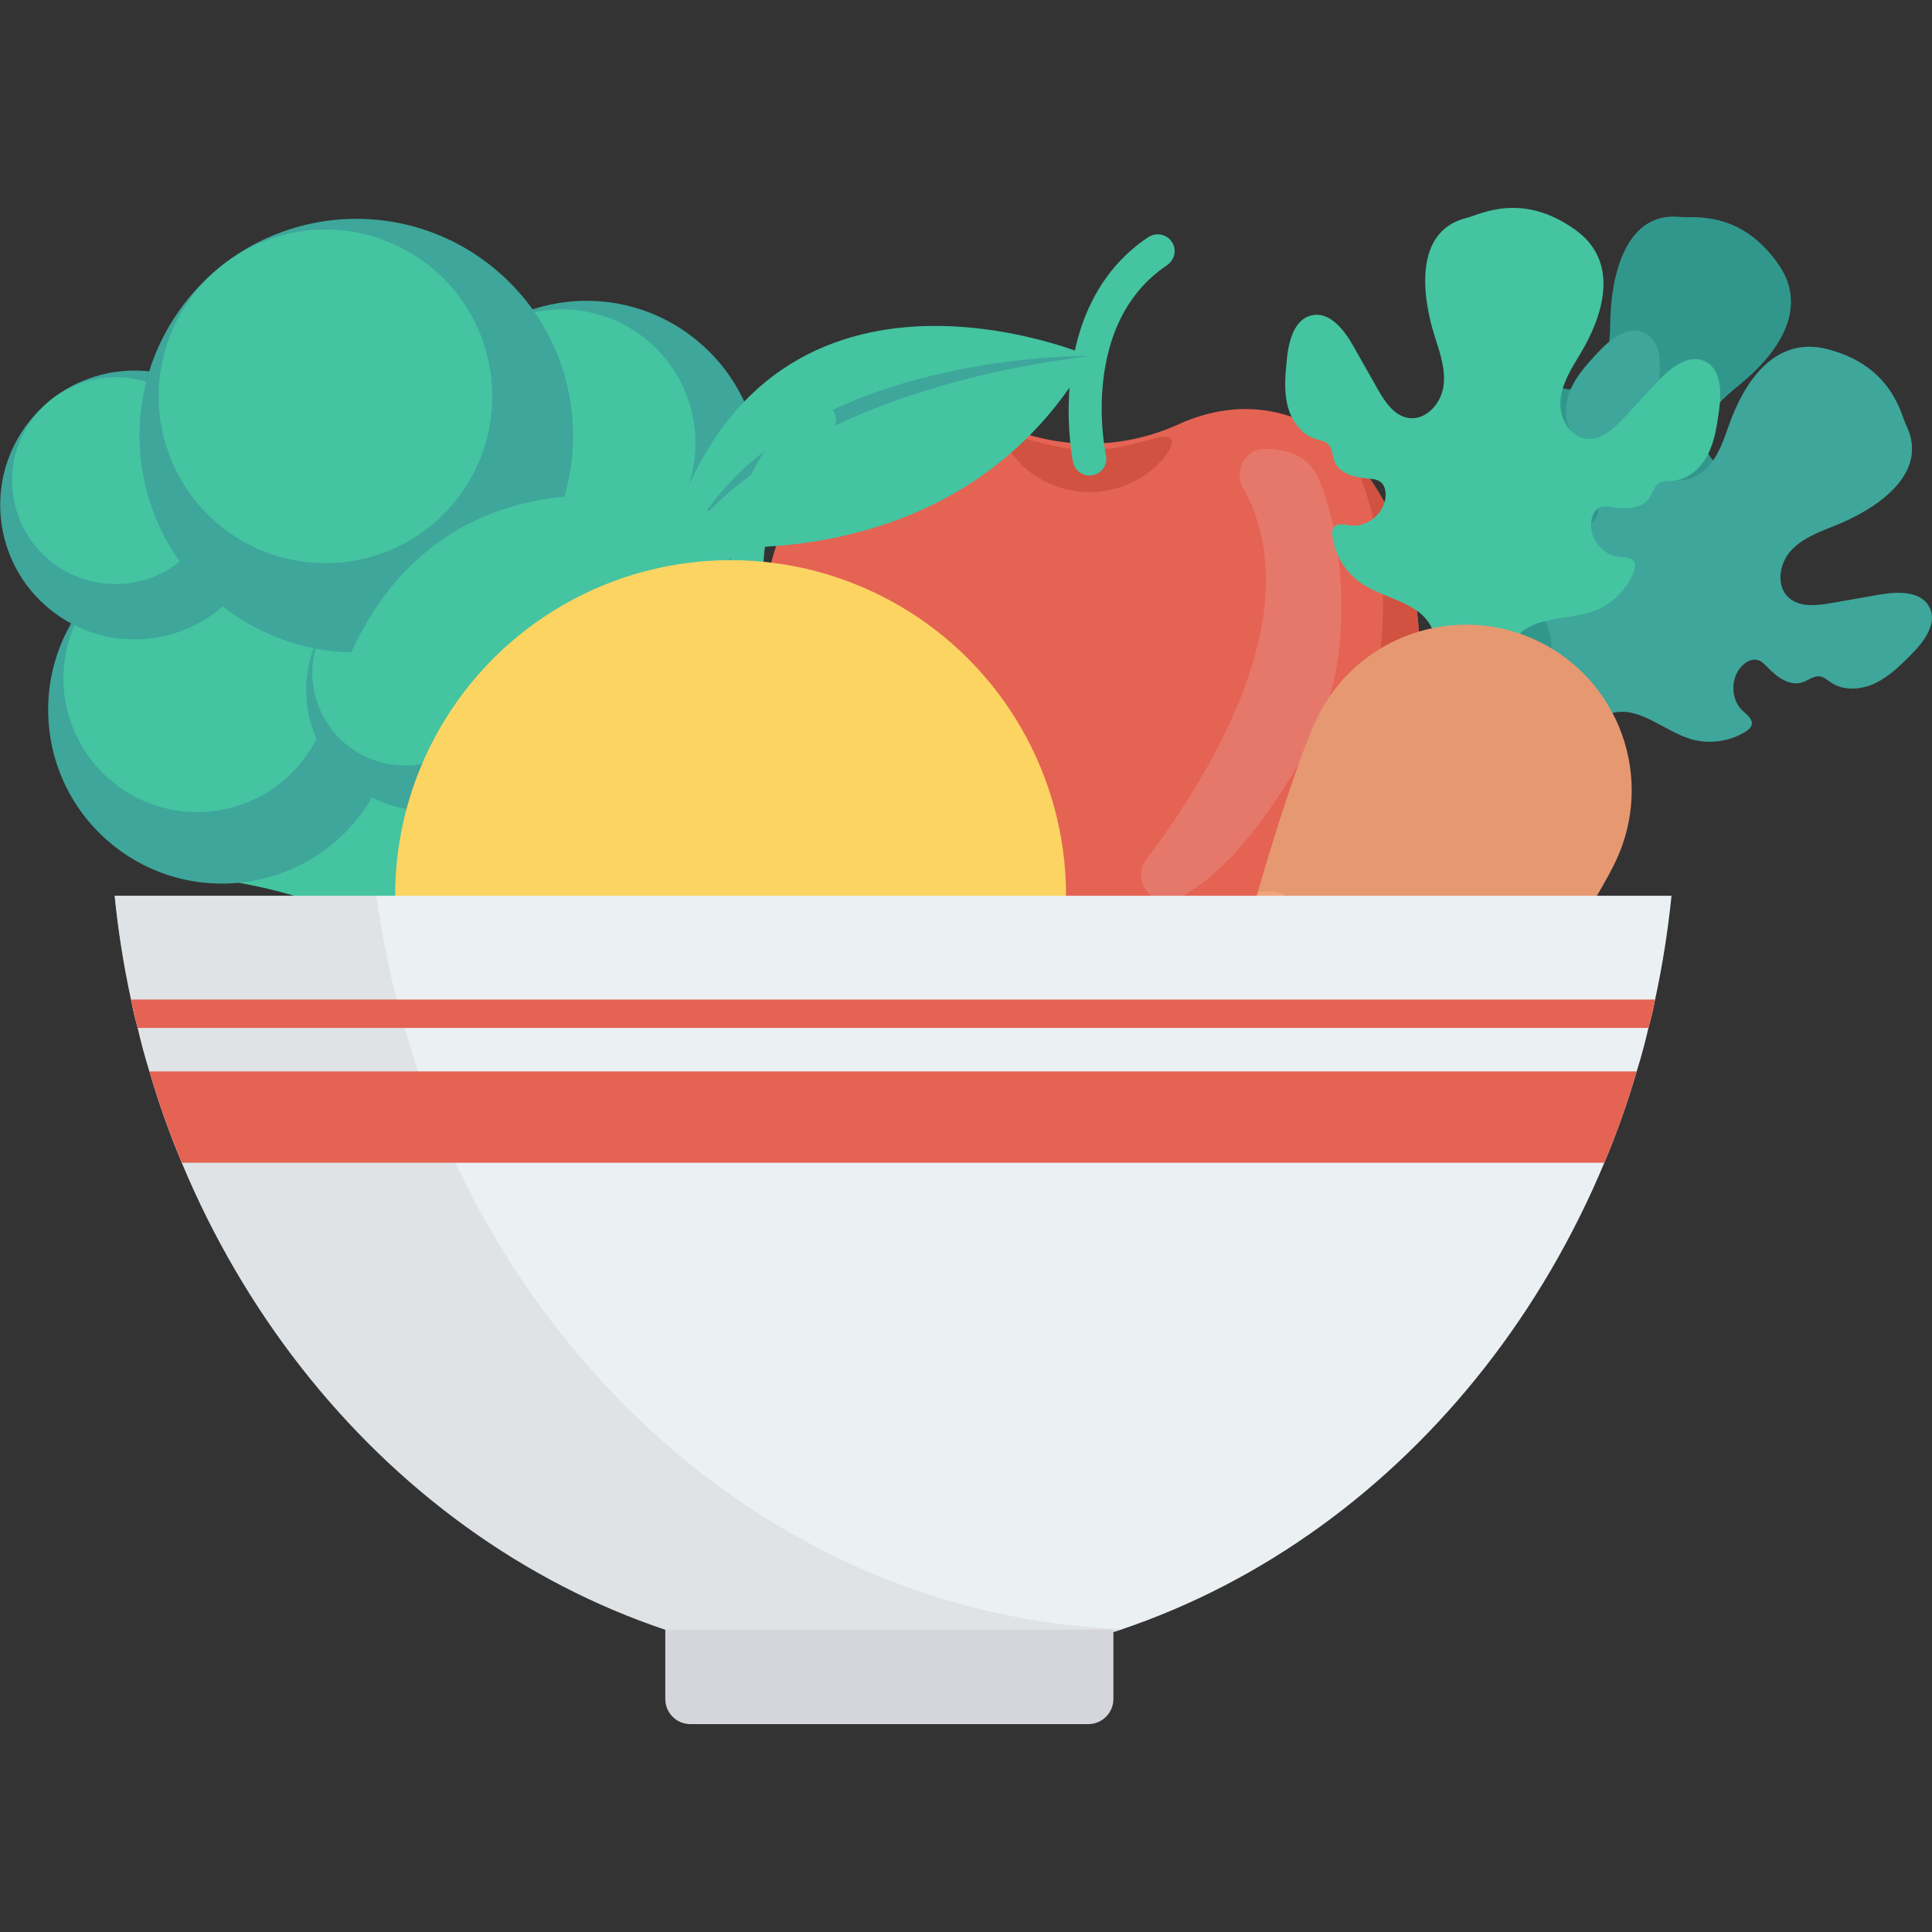 <svg id="Capa_1" enable-background="new 0 0 380.692 380.692" height="512" viewBox="0 0 380.692 380.692" width="512" xmlns="http://www.w3.org/2000/svg"><rect x="0" y="0" width="380.692" height="380.692" fill="#333333" stroke="none"/><g><path d="m123.871 216.758 20.277-8.389s-27.373-35.872-11.359-62.538c16.014-26.667-4.554-55.656-4.554-55.656l-30.416 12.583s-3.804 54.588 4.539 76.35c0 0-11.221-33.502-43.632-36.904l-25.963 30.116s41.461.97 55.118 24.414 14.022 29.111 14.022 29.111z" fill="#44c4a1"/><path d="m131.416 123.867s-14.378 10.993-14.716 38.82c-.275 22.667 16.085 50.384 16.085 50.384l11.363-4.701s-27.656-43.735-10.186-64.629c0 0 10.228-14.988 9.151-29.952-1.077-14.965-11.697 10.078-11.697 10.078z" fill="#3ea69b"/><ellipse cx="115.504" cy="93.56" fill="#3ea69b" rx="34.231" ry="34.23" transform="matrix(.624 -.782 .782 .624 -29.675 125.461)"/><ellipse cx="110.637" cy="87.357" fill="#44c4a1" rx="26.346" ry="26.346" transform="matrix(.624 -.782 .782 .624 -26.658 119.324)"/><ellipse cx="43.661" cy="139.869" fill="#3ea69b" rx="34.231" ry="34.23" transform="matrix(.624 -.782 .782 .624 -92.89 86.732)"/><ellipse cx="38.793" cy="133.666" fill="#44c4a1" rx="26.346" ry="26.346" transform="matrix(.624 -.782 .782 .624 -89.872 80.595)"/><ellipse cx="26.473" cy="99.5" fill="#3ea69b" rx="26.472" ry="26.472" transform="matrix(.624 -.782 .782 .624 -67.805 58.115)"/><ellipse cx="22.709" cy="94.703" fill="#44c4a1" rx="20.375" ry="20.374" transform="matrix(.624 -.782 .782 .624 -65.472 53.369)"/><ellipse cx="83.979" cy="135.971" fill="#3ea69b" rx="23.726" ry="23.726" transform="matrix(.429 -.904 .904 .429 -74.863 153.57)"/><ellipse cx="79.712" cy="132.557" fill="#44c4a1" rx="18.261" ry="18.261" transform="matrix(.429 -.904 .904 .429 -74.217 147.763)"/><ellipse cx="70.156" cy="85.857" fill="#3ea69b" rx="42.695" ry="42.695" transform="matrix(.624 -.782 .782 .624 -40.712 87.123)"/><ellipse cx="64.085" cy="78.12" fill="#44c4a1" rx="32.86" ry="32.86" transform="matrix(.624 -.782 .782 .624 -36.949 79.468)"/><path d="m251.585 81.296c-6.439-1.477-13.047-.56-19.355 2.306-11.22 5.098-23.882 5.098-35.102 0-6.307-2.866-12.915-3.783-19.355-2.306-21.776 4.994-33.369 35.46-25.895 68.048 7.474 32.587 31.185 54.956 52.961 49.962 2.01-.461 3.932-1.143 5.759-2.023 2.587-1.245 5.574-1.245 8.161 0 1.828.88 3.749 1.562 5.76 2.023 21.776 4.994 45.487-17.374 52.961-49.962 7.474-32.587-4.119-63.053-25.895-68.048z" fill="#e56353"/><path d="m277.477 149.36c-7.485 32.555-31.198 54.943-52.956 49.943-2.02-.464-3.941-1.126-5.763-2.02-2.583-1.258-5.564-1.258-8.147 0-1.854.894-3.775 1.557-5.763 2.02-15.996 3.676-33.052-7.419-43.882-26.462 10.432 12.486 23.878 18.977 36.629 16.029 2.02-.464 3.941-1.159 5.763-2.02 2.583-1.259 5.597-1.259 8.18 0 1.822.861 3.742 1.556 5.763 2.02 21.759 5.001 45.471-17.387 52.956-49.976 4.206-18.447 2.351-36.198-4.04-49.048 11.856 12.287 16.824 35.304 11.26 59.514z" fill="#d15241"/><path d="m214.68 88.619c-8.23.183-15.013-3.934-16.08-2.064-1.23 1.655 5.415 10.425 16.08 10.399 10.666.026 17.309-8.744 16.08-10.399-1.068-1.87-7.851 2.247-16.08 2.064z" fill="#d15241"/><path d="m226.212 46.757c-20.892 14.02-14.846 43.978-14.772 44.324.333 1.556 1.704 2.621 3.237 2.621.226 0 .456-.023.686-.073 1.789-.377 2.933-2.133 2.558-3.921-.251-1.193-5.147-25.857 11.991-37.415.941-.635 1.55-1.66 1.55-2.795 0-2.69-3.016-4.24-5.25-2.741z" fill="#44c4a1"/><path d="m214.68 70.159s-64.344-27.753-83.078 36.773c0 .001 56.183 10.408 83.078-36.773z" fill="#44c4a1"/><path d="m214.68 70.159s-55.971-.979-77.076 32.966c-.001.001 18.724-25.655 77.076-32.966z" fill="#3ea69b"/><path d="m244.951 96.127c-1.916-3.425.44-7.708 4.364-7.673 3.962.035 8.192 1.165 10.207 5.248 4.353 8.823 8.978 35.483-1.904 53.983-7.467 12.694-15.191 23.851-25.28 29.252-4.825 2.582-9.756-3.234-6.454-7.598 12.639-16.709 32.555-49.098 19.067-73.212z" fill="#ebf0f3" opacity=".15"/><path d="m159.482 80.096c-20.892 14.02-14.846 43.978-14.772 44.324.333 1.556 1.704 2.621 3.237 2.621.226 0 .456-.023.686-.073 1.789-.377 2.933-2.133 2.558-3.921-.251-1.193-5.147-25.857 11.991-37.415.941-.635 1.55-1.66 1.55-2.795 0-2.69-3.017-4.24-5.25-2.741z" fill="#44c4a1"/><path d="m147.949 103.498s-64.344-27.753-83.078 36.773c.001.001 56.183 10.408 83.078-36.773z" fill="#44c4a1"/><circle cx="143.962" cy="176.479" fill="#fcd462" r="66.101"/><path d="m295.82 50.778c3.636.44 5.087 4.851 5.735 8.455.565 3.139 1.129 6.278 1.693 9.417.52 2.892 1.316 6.177 3.923 7.534 2.997 1.56 6.838-.521 8.443-3.494s1.608-6.513 1.698-9.891c.22-8.208 2.864-21.231 13.826-20.052 2.349.253 11.851-1.463 19.36 9.428 6.258 9.077-.934 18.014-7.261 23.249-2.603 2.154-5.389 4.339-6.74 7.435-1.351 3.097-.621 7.404 2.455 8.801 2.676 1.216 5.752-.183 8.35-1.557 2.819-1.491 5.638-2.982 8.458-4.473 3.237-1.712 7.605-3.29 10.193-.698 2.561 2.564 1.043 6.882-.611 10.106-1.371 2.671-2.784 5.399-4.971 7.456s-5.337 3.35-8.231 2.548c-.851-.236-1.71-.648-2.576-.477-1.192.235-1.891 1.448-2.872 2.164-2.1 1.532-5.058.571-7.348-.658-.808-.433-1.674-.91-2.583-.793-.906.116-1.64.81-2.13 1.58-1.86 2.925-.564 7.358 2.58 8.819 1.048.487 2.444.925 2.55 2.076.058.627-.334 1.201-.74 1.681-2.412 2.852-6.074 4.607-9.809 4.699-5.473.135-11.387-3.004-16.114-.241-2.419 1.414-3.798 4.043-5.396 6.346-1.598 2.302-3.9 4.553-6.701 4.469-.803-.024-1.569-.396-2.21-.947-.829-.164-1.594-.538-2.108-1.156-1.793-2.154-1.441-5.353-.613-8.031s2.047-5.384 1.669-8.161c-.739-5.425-6.856-8.145-10.125-12.538-2.23-2.997-3.107-6.962-2.349-10.619.128-.616.338-1.279.867-1.62.971-.626 2.177.203 3.207.727 3.089 1.573 7.378-.139 8.534-3.407.305-.861.398-1.866-.069-2.652-.469-.788-1.378-1.176-2.217-1.544-2.38-1.045-4.961-2.781-5.049-5.379-.041-1.214.483-2.513-.067-3.596-.4-.787-1.254-1.21-1.964-1.734-2.416-1.784-3.34-5.06-3.069-8.051.271-2.99 1.547-5.785 2.805-8.511 1.515-3.288 3.979-7.145 7.577-6.71z" fill="#31978c"/><path d="m380.196 119.653c-1.664-3.263-6.305-3.108-9.912-2.476-3.142.55-6.283 1.1-9.425 1.65-2.895.507-6.253.89-8.424-1.091-2.496-2.277-1.863-6.6.376-9.13s5.562-3.75 8.702-4.997c7.631-3.031 18.949-9.994 14.07-19.881-1.045-2.118-2.704-11.631-15.514-14.934-10.676-2.753-16.593 7.076-19.331 14.817-1.127 3.185-2.22 6.553-4.663 8.886-2.443 2.334-6.738 3.13-9.109.723-2.062-2.094-1.807-5.464-1.411-8.376.43-3.16.86-6.32 1.29-9.481.494-3.629.472-8.272-2.851-9.811-3.289-1.523-6.821 1.388-9.279 4.051-2.036 2.207-4.111 4.472-5.29 7.233-1.179 2.762-1.309 6.164.44 8.605.514.718 1.196 1.383 1.334 2.255.19 1.2-.709 2.274-1.044 3.441-.716 2.499 1.204 4.945 3.146 6.673.685.609 1.43 1.259 1.634 2.153.203.891-.196 1.818-.751 2.544-2.107 2.753-6.715 3.061-9.169.612-.818-.816-1.71-1.976-2.827-1.68-.608.161-1.012.727-1.324 1.274-1.848 3.246-2.235 7.289-1.037 10.826 1.757 5.186 6.738 9.659 5.77 15.047-.496 2.758-2.489 4.957-4.102 7.25-1.612 2.293-2.933 5.228-1.891 7.829.299.746.912 1.337 1.65 1.749.44.722 1.054 1.312 1.81 1.582 2.639.943 5.522-.489 7.752-2.187 2.229-1.698 4.351-3.774 7.088-4.375 5.348-1.172 10.007 3.635 15.256 5.193 3.581 1.063 7.606.522 10.779-1.448.535-.332 1.084-.757 1.222-1.371.253-1.127-.94-1.974-1.786-2.761-2.54-2.359-2.408-6.975.263-9.185.704-.582 1.616-1.016 2.513-.847.901.169 1.578.89 2.213 1.551 1.8 1.875 4.318 3.701 6.788 2.89 1.154-.379 2.193-1.318 3.399-1.174.877.105 1.567.761 2.304 1.248 2.506 1.654 5.901 1.395 8.615.112 2.715-1.283 4.899-3.443 7.027-5.562 2.572-2.558 5.346-6.199 3.699-9.427z" fill="#3ea69b"/><path d="m258.481 62.134c3.577-.786 6.404 2.898 8.206 6.086 1.57 2.776 3.139 5.553 4.709 8.329 1.446 2.558 3.282 5.396 6.191 5.816 3.344.482 6.282-2.75 6.815-6.087s-.634-6.679-1.664-9.896c-2.504-7.82-4.309-20.985 6.427-23.493 2.3-.537 10.702-5.295 21.388 2.504 8.905 6.5 5.068 17.312.826 24.342-1.746 2.893-3.653 5.875-3.905 9.244s1.86 7.193 5.225 7.496c2.927.264 5.369-2.073 7.367-4.228 2.169-2.339 4.337-4.677 6.505-7.016 2.49-2.686 6.091-5.617 9.39-4.026 3.264 1.574 3.258 6.151 2.761 9.741-.412 2.974-.845 6.015-2.23 8.68-1.385 2.664-3.931 4.925-6.927 5.124-.881.058-1.828-.046-2.589.401-1.048.615-1.307 1.991-1.996 2.991-1.476 2.14-4.585 2.21-7.153 1.806-.905-.142-1.881-.306-2.7.104-.817.409-1.28 1.306-1.489 2.195-.789 3.375 1.898 7.131 5.348 7.472 1.15.114 2.612.066 3.093 1.117.262.572.081 1.244-.144 1.831-1.334 3.489-4.212 6.355-7.706 7.675-5.122 1.935-11.74.926-15.289 5.095-1.816 2.134-2.25 5.071-2.997 7.772-.748 2.701-2.177 5.586-4.849 6.432-.766.243-1.612.144-2.399-.164-.837.119-1.683.019-2.372-.394-2.404-1.44-3.128-4.577-3.232-7.378-.103-2.801.154-5.758-1.121-8.254-2.49-4.876-9.162-5.424-13.698-8.489-3.095-2.092-5.232-5.545-5.725-9.247-.083-.624-.103-1.318.283-1.815.71-.912 2.122-.528 3.267-.373 3.435.465 6.918-2.568 6.93-6.035.003-.914-.241-1.893-.941-2.48-.703-.589-1.689-.655-2.603-.725-2.592-.2-5.601-.987-6.542-3.409-.44-1.132-.374-2.531-1.251-3.372-.638-.611-1.583-.728-2.427-.988-2.869-.886-4.824-3.673-5.556-6.585s-.451-5.971-.164-8.96c.347-3.607 1.399-8.061 4.938-8.839z" fill="#44c4a1"/><path d="m318.387 169.664c-1.451 3.071-4.56 8.447-8.766 15.111-.952 1.5-1.961 3.074-3.009 4.691-5.599 8.626-12.611 18.777-20.022 28.659-.782 1.052-1.555 2.088-2.354 3.132-17.305 22.652-36.224 42.916-44.707 38.907-5.711-2.699-5.909-16.075-3.434-33.001.083-.692.183-1.376.307-2.069 2.351-15.116 6.682-32.749 11.089-48.092.13-.446.243-.901.389-1.339 4.515-15.657 9.055-28.703 11.503-33.883 7.696-16.286 27.157-23.256 43.443-15.56 16.304 7.705 23.257 27.157 15.561 43.444z" fill="#e69871"/><g fill="#f0a67a"><path d="m309.621 184.775c-.952 1.5-1.961 3.074-3.009 4.691-6.924-3.699-13.848-7.397-20.789-11.104 7.202.662 14.281 2.443 20.914 5.253.946.406 1.915.762 2.884 1.16z"/><path d="m272.692 189.602c-8.499-3.976-16.913-8.175-25.2-12.599.13-.446.243-.901.389-1.339.206.036.437.064.659.068.896.038 1.811-.18 2.709-.06 2.586.329 4.358 3.197 6.966 3.353.313.026.649.002.956.127.356.148.578.496.798.804 3.111 4.373 8.009 7.073 12.723 9.646z"/><path d="m286.59 218.125c-.782 1.052-1.555 2.088-2.354 3.132-7.302-3.674-14.627-7.339-21.953-11.004-1.653-.842-3.552-2.024-3.569-3.88 2.175 1.028 4.342 2.072 6.5 3.092.797.377 1.61.761 2.48.725.747-.033 1.422-.344 2.15-.467.9-.143 1.808.042 2.699.219 2.747.547 5.578 1.133 7.92 2.666.792.516 1.52 1.124 2.232 1.766 1.35 1.187 2.642 2.448 3.895 3.751z"/><path d="m258.922 237.91-21.191-9.953c-.548-.259-1.096-.518-1.636-.793.083-.692.183-1.376.307-2.069.848.441 1.727.816 2.581 1.2 3.85 1.738 7.455 3.95 11.053 6.178 2.965 1.806 5.921 3.63 8.886 5.437z"/></g><path d="m329.361 176.511c-.699 6.947-1.791 13.807-3.233 20.448-.35 1.879-.786 3.758-1.311 5.593-.655 2.884-1.442 5.768-2.316 8.564-1.791 6.161-3.932 12.191-6.379 18.002-24.468 58.636-78.036 99.358-140.167 99.358-62.132 0-115.656-40.722-140.123-99.358-2.447-5.811-4.588-11.841-6.38-18.002-.874-2.796-1.66-5.68-2.315-8.564-.525-1.835-.962-3.714-1.311-5.593-1.442-6.641-2.535-13.501-3.233-20.448z" fill="#ebf0f3"/><path d="m221.09 321.004c-14.244 4.85-29.405 7.472-45.135 7.472-62.132 0-115.656-40.722-140.123-99.358-2.447-5.811-4.588-11.841-6.38-18.002-.874-2.796-1.66-5.68-2.315-8.564-.525-1.835-.962-3.714-1.311-5.593-1.442-6.641-2.535-13.501-3.233-20.448h51.558c.611 4.413 1.397 8.826 2.315 13.108.349 1.879.787 3.758 1.31 5.593.656 2.884 1.442 5.768 2.316 8.564 1.792 6.161 3.932 12.191 6.379 18.002 23.726 56.888 74.847 96.91 134.619 99.226z" fill="#d5d6db" opacity=".5"/><path d="m214.44 339.73h-78.399c-2.733 0-4.949-2.216-4.949-4.949v-13.667h88.297v13.667c0 2.733-2.216 4.949-4.949 4.949z" fill="#d5d6db"/><g fill="#e56353"><path d="m326.128 196.959c-.35 1.879-.786 3.758-1.311 5.593h-297.68c-.525-1.835-.962-3.714-1.311-5.593z"/><path d="m322.501 211.116c-1.791 6.161-3.932 12.191-6.379 18.002h-280.29c-2.447-5.811-4.588-11.841-6.38-18.002z"/></g></g></svg>